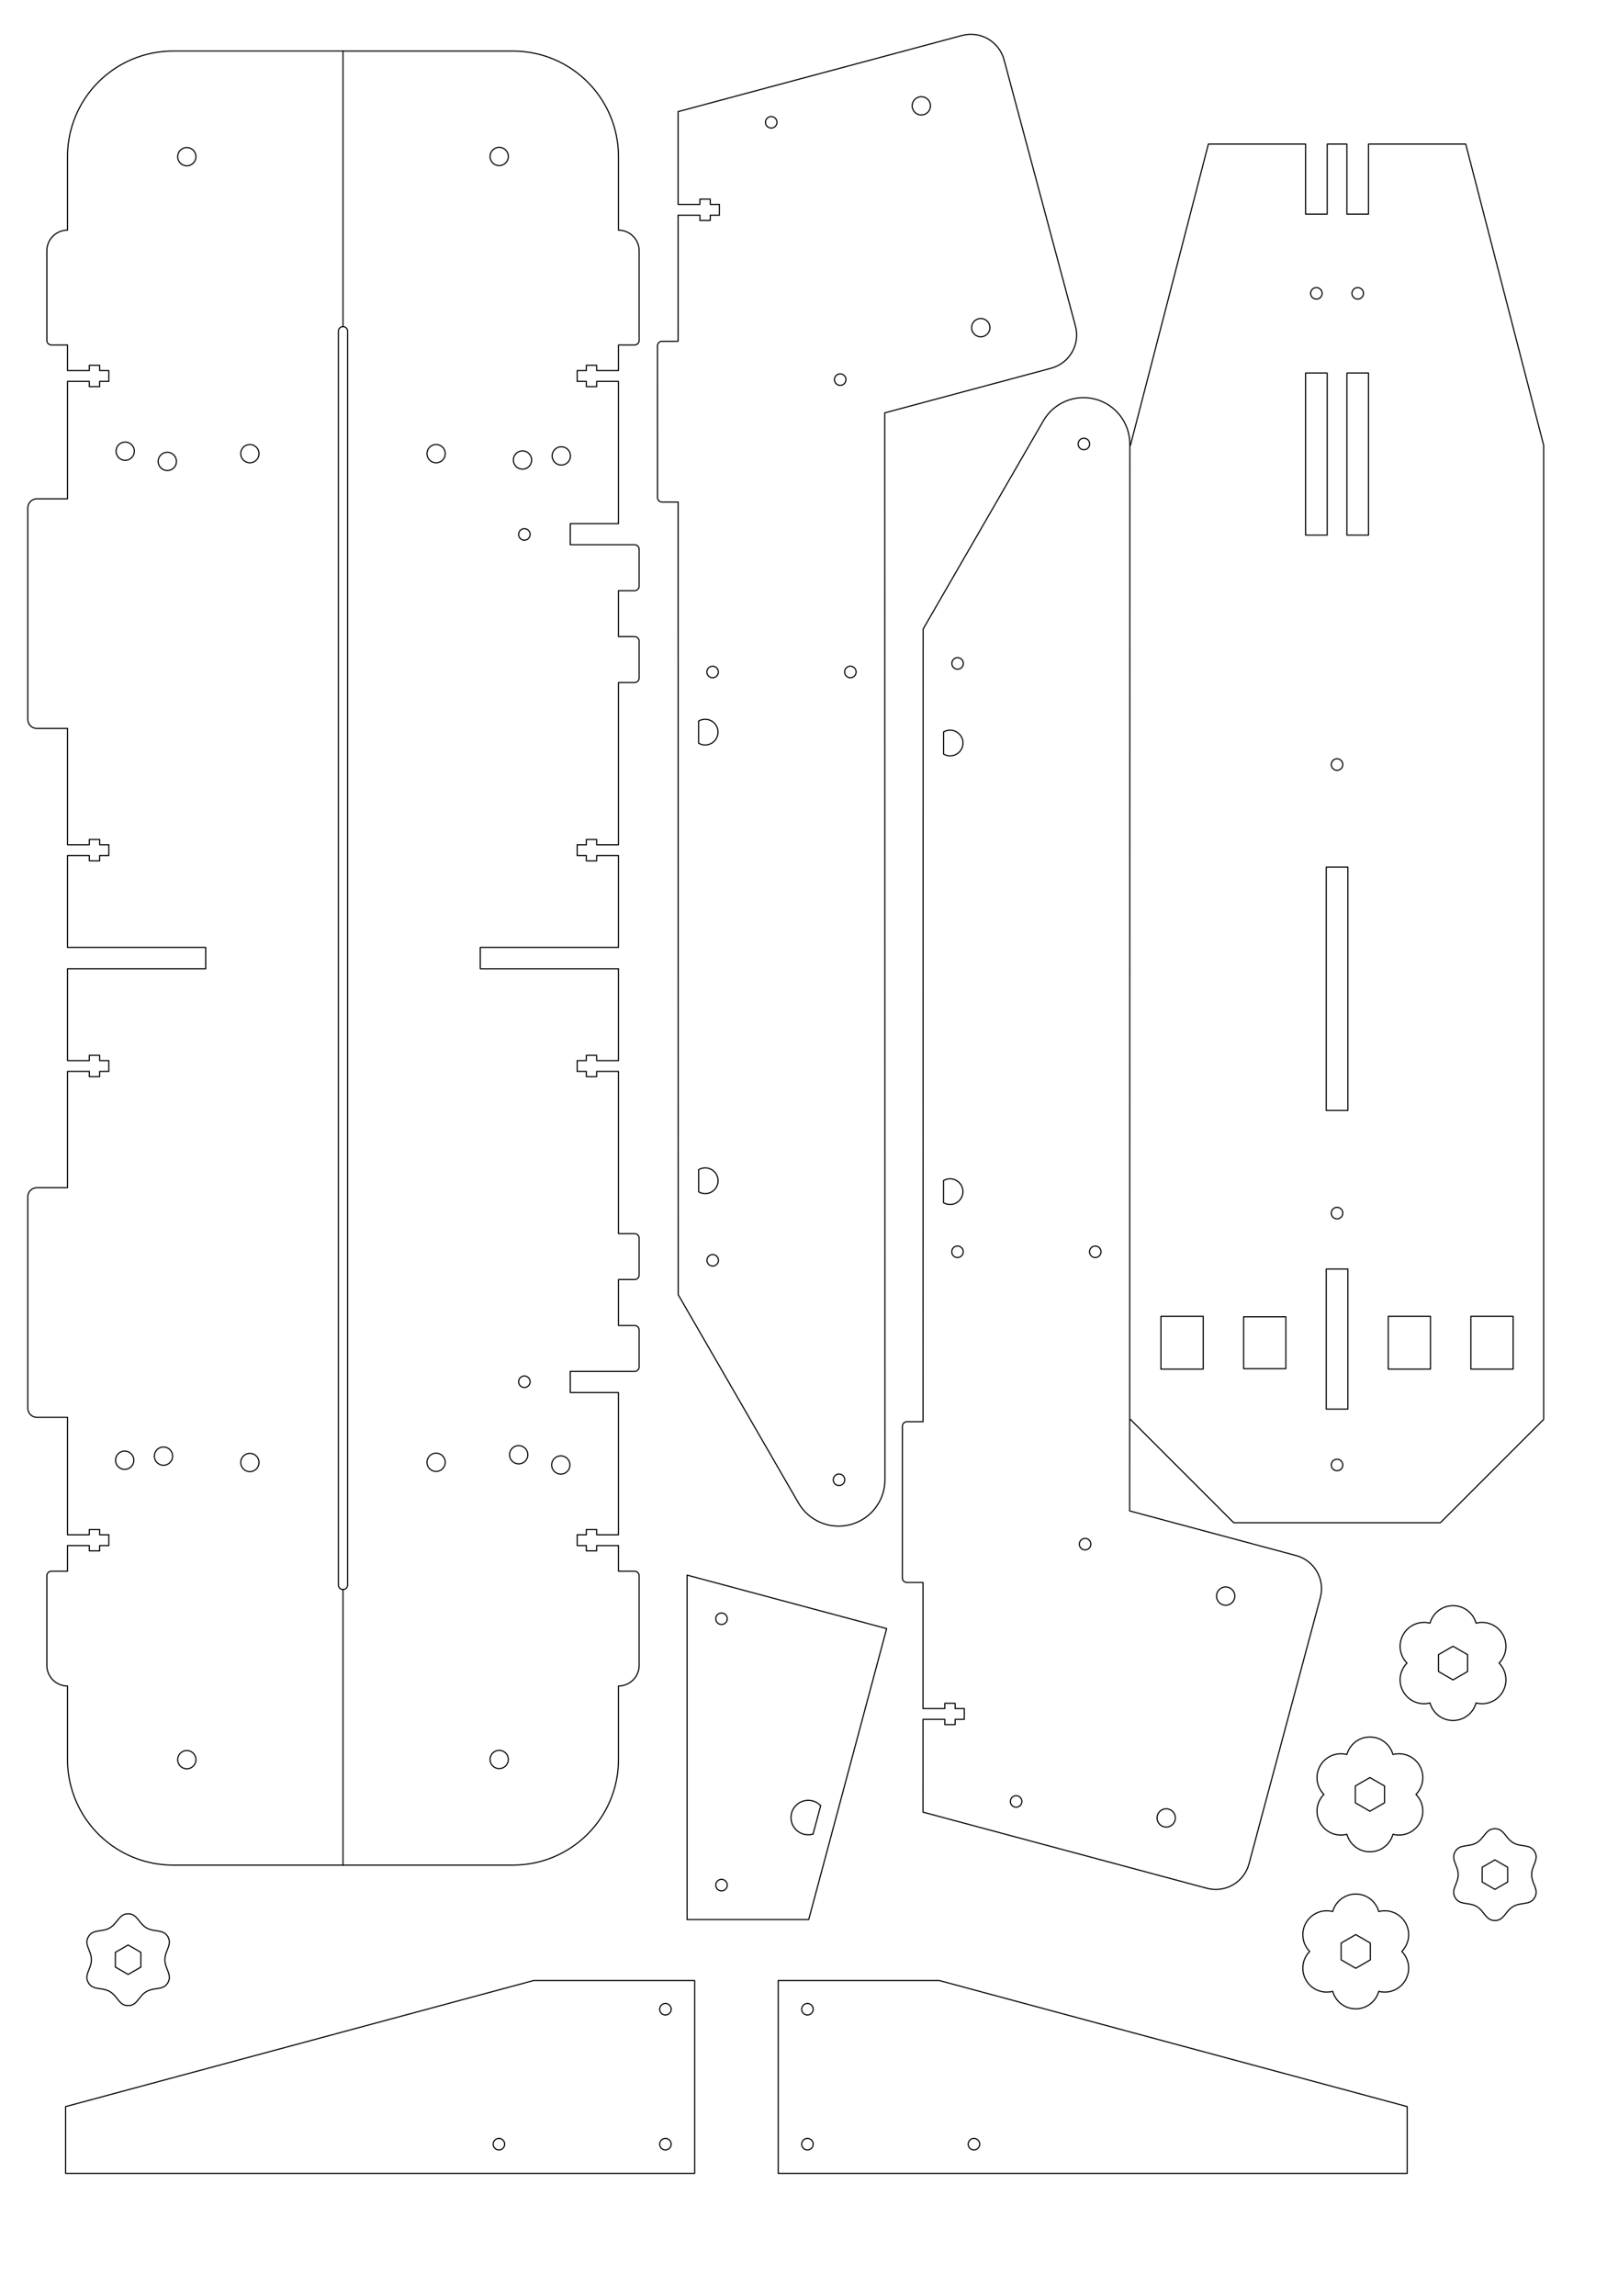 <?xml version="1.0" encoding="UTF-8" standalone="no"?>
<!-- Created with Inkscape (http://www.inkscape.org/) -->

<svg
   xmlns:dc="http://purl.org/dc/elements/1.1/"
   xmlns:cc="http://creativecommons.org/ns#"
   xmlns:rdf="http://www.w3.org/1999/02/22-rdf-syntax-ns#"
   xmlns:svg="http://www.w3.org/2000/svg"
   xmlns="http://www.w3.org/2000/svg"
   xmlns:sodipodi="http://sodipodi.sourceforge.net/DTD/sodipodi-0.dtd"
   xmlns:inkscape="http://www.inkscape.org/namespaces/inkscape"
   width="700mm"
   height="1000mm"
   viewBox="0 0 2480.315 3543.307"
   id="svg10284"
   version="1.1"
   inkscape:version="0.91 r13725"
   sodipodi:docname="A-mdf-9mm-100x70cm.svg">
  <defs
     id="defs10286" />
  <sodipodi:namedview
     id="base"
     pagecolor="#ffffff"
     bordercolor="#666666"
     borderopacity="1.0"
     inkscape:pageopacity="0.0"
     inkscape:pageshadow="2"
     inkscape:zoom="0.19025451"
     inkscape:cx="1253.6813"
     inkscape:cy="1805.3011"
     inkscape:document-units="mm"
     inkscape:current-layer="layer1"
     showgrid="false"
     inkscape:window-width="1280"
     inkscape:window-height="965"
     inkscape:window-x="0"
     inkscape:window-y="0"
     inkscape:window-maximized="1" />
  <g
     inkscape:label="Capa 1"
     inkscape:groupmode="layer"
     id="layer1"
     transform="translate(0,2490.945)">
    <g
       transform="matrix(-1,0,0,-1,2477.788,364.767)"
       style="display:inline;fill:none;stroke:#000000;stroke-width:1.772;stroke-linecap:round;stroke-linejoin:round;stroke-miterlimit:4;stroke-dasharray:none;stroke-opacity:1"
       id="g7455-8-4-5">
      <path
         inkscape:connector-curvature="0"
         id="path6823-2-2-4-8-4-6-3"
         d="m 1229.59,-106.299 187.733,0 0,531.496 -308.031,-82.537 120.298,-448.959"
         style="display:inline;fill:none;fill-rule:evenodd;stroke:#000000;stroke-width:1.772;stroke-linecap:round;stroke-linejoin:round;stroke-miterlimit:4;stroke-dasharray:none;stroke-opacity:1" />
      <path
         id="path5866-3-2-3-2-5"
         d="m 1373.032,-53.149 a 8.858,8.858 0 0 1 -8.858,8.858 8.858,8.858 0 0 1 -8.858,-8.858 8.858,8.858 0 0 1 8.858,-8.858 8.858,8.858 0 0 1 8.858,8.858 z"
         style="color:#000000;clip-rule:nonzero;display:inline;overflow:visible;visibility:visible;opacity:1;isolation:auto;mix-blend-mode:normal;color-interpolation:sRGB;color-interpolation-filters:linearRGB;solid-color:#000000;solid-opacity:1;fill:none;fill-opacity:1;fill-rule:nonzero;stroke:#000000;stroke-width:1.772;stroke-linecap:round;stroke-linejoin:round;stroke-miterlimit:4;stroke-dasharray:none;stroke-dashoffset:0;stroke-opacity:1;color-rendering:auto;image-rendering:auto;shape-rendering:auto;text-rendering:auto;enable-background:accumulate"
         inkscape:connector-curvature="0" />
      <path
         id="circle5868-6-4-1-5-6"
         d="m 1373.032,357.874 a 8.858,8.858 0 0 1 -8.858,8.858 8.858,8.858 0 0 1 -8.858,-8.858 8.858,8.858 0 0 1 8.858,-8.858 8.858,8.858 0 0 1 8.858,8.858 z"
         style="color:#000000;clip-rule:nonzero;display:inline;overflow:visible;visibility:visible;opacity:1;isolation:auto;mix-blend-mode:normal;color-interpolation:sRGB;color-interpolation-filters:linearRGB;solid-color:#000000;solid-opacity:1;fill:none;fill-opacity:1;fill-rule:nonzero;stroke:#000000;stroke-width:1.772;stroke-linecap:round;stroke-linejoin:round;stroke-miterlimit:4;stroke-dasharray:none;stroke-dashoffset:0;stroke-opacity:1;color-rendering:auto;image-rendering:auto;shape-rendering:auto;text-rendering:auto;enable-background:accumulate"
         inkscape:connector-curvature="0" />
      <path
         id="circle3960-6-0-4-8-2"
         d="m 1230.34,24.516 a 26.575,26.575 0 0 0 -7.473,1.088 l -11.744,43.828 a 26.575,26.575 0 0 0 19.217,8.232 26.575,26.575 0 0 0 26.574,-26.574 26.575,26.575 0 0 0 -26.574,-26.574 z"
         style="display:inline;fill:none;fill-opacity:1;fill-rule:evenodd;stroke:#000000;stroke-width:1.772;stroke-linecap:round;stroke-linejoin:round;stroke-miterlimit:4;stroke-dasharray:none;stroke-dashoffset:0;stroke-opacity:1"
         inkscape:connector-curvature="0" />
    </g>
    <g
       transform="matrix(0,-1,1,0,-3616.27,5999.642)"
       style="display:inline;fill:none;stroke:#000000;stroke-width:1.772;stroke-linecap:round;stroke-linejoin:round;stroke-miterlimit:4;stroke-dasharray:none;stroke-opacity:1"
       id="g7644-9-6-9">
      <path
         id="rect10082-2-2-2-1"
         d="m 6317.717,3659.199 c -7.852,0 -14.172,6.322 -14.172,14.174 l 0,47.1 -181.242,0 0,33.66 8.152,0 0,15.945 -8.152,0 0,14.174 -16.65,0 0,-14.174 -8.152,0 0,-15.945 8.152,0 0,-33.66 -39.51,0 0,-24.803 c 0,-3.926 -3.162,-7.088 -7.088,-7.088 l -138.186,0 a 31.89,31.89 0 0 0 -31.892,31.891 l -113.385,0 a 162.992,162.992 0 0 0 -162.992,162.992 l 0,262.205 425.197,0 c 0,-3.926 3.16,-7.088 7.086,-7.088 l 1934.645,0 c 3.926,0 7.088,3.162 7.088,7.088 l 425.197,0 0,-262.205 0,0 a 162.992,162.992 0 0 0 -162.992,-162.992 l -113.385,0 a 31.89,31.89 0 0 0 -31.893,-31.891 l -138.185,0 c -3.926,0 -7.088,3.162 -7.088,7.088 l 0,24.803 -39.508,0 0,33.66 8.15,0 0,15.945 -8.15,0 0,14.174 -16.652,0 0,-14.174 -8.15,0 0,-15.945 8.15,0 0,-33.66 -181.24,0 0,-47.1 c 0,-7.852 -6.322,-14.174 -14.174,-14.174 l -325.984,0 c -7.852,0 -14.174,6.322 -14.174,14.174 l 0,47.1 -179.469,0 0,33.66 8.152,0 0,15.945 -8.152,0 0,14.174 -16.65,0 0,-14.174 -8.152,0 0,-15.945 8.152,0 0,-33.66 -141.734,0 0,213.307 -32.953,0 0,-213.307 -141.732,0 0,33.66 8.15,0 0,15.945 -8.15,0 0,14.174 -16.652,0 0,-14.174 -8.15,0 0,-15.945 8.15,0 0,-33.66 -179.469,0 0,-47.1 c 0,-7.852 -6.322,-14.174 -14.174,-14.174 l -325.984,0 z"
         style="color:#000000;clip-rule:nonzero;display:inline;overflow:visible;visibility:visible;opacity:1;isolation:auto;mix-blend-mode:normal;color-interpolation:sRGB;color-interpolation-filters:linearRGB;solid-color:#000000;solid-opacity:1;fill:none;fill-opacity:1;fill-rule:nonzero;stroke:#000000;stroke-width:1.772;stroke-linecap:round;stroke-linejoin:round;stroke-miterlimit:4;stroke-dasharray:none;stroke-dashoffset:0;stroke-opacity:1;color-rendering:auto;image-rendering:auto;shape-rendering:auto;text-rendering:auto;enable-background:accumulate"
         inkscape:connector-curvature="0" />
      <path
         id="circle10695-5-1-3-0-8-2"
         d="m 5789.352,3904.585 a 14.067,14.067 0 0 1 -14.067,14.067 14.067,14.067 0 0 1 -14.067,-14.067 14.067,14.067 0 0 1 14.067,-14.067 14.067,14.067 0 0 1 14.067,14.067 z"
         style="color:#000000;clip-rule:nonzero;display:inline;overflow:visible;visibility:visible;opacity:1;isolation:auto;mix-blend-mode:normal;color-interpolation:sRGB;color-interpolation-filters:linearRGB;solid-color:#000000;solid-opacity:1;fill:none;fill-opacity:1;fill-rule:nonzero;stroke:#000000;stroke-width:1.772;stroke-linecap:round;stroke-linejoin:round;stroke-miterlimit:4;stroke-dasharray:none;stroke-dashoffset:0;stroke-opacity:1;color-rendering:auto;image-rendering:auto;shape-rendering:auto;text-rendering:auto;enable-background:accumulate"
         inkscape:connector-curvature="0" />
      <path
         id="circle10697-6-5-4-6-4-7"
         d="m 6247.917,4001.93 a 14.067,14.067 0 0 1 -14.067,14.067 14.067,14.067 0 0 1 -14.067,-14.067 14.067,14.067 0 0 1 14.067,-14.067 14.067,14.067 0 0 1 14.067,14.067 z"
         style="color:#000000;clip-rule:nonzero;display:inline;overflow:visible;visibility:visible;opacity:1;isolation:auto;mix-blend-mode:normal;color-interpolation:sRGB;color-interpolation-filters:linearRGB;solid-color:#000000;solid-opacity:1;fill:none;fill-opacity:1;fill-rule:nonzero;stroke:#000000;stroke-width:1.772;stroke-linecap:round;stroke-linejoin:round;stroke-miterlimit:4;stroke-dasharray:none;stroke-dashoffset:0;stroke-opacity:1;color-rendering:auto;image-rendering:auto;shape-rendering:auto;text-rendering:auto;enable-background:accumulate"
         inkscape:connector-curvature="0" />
      <path
         id="circle6869-7-0-8-7-0"
         d="m 8262.885,3904.585 a 14.067,14.067 0 0 1 -14.067,14.067 14.067,14.067 0 0 1 -14.067,-14.067 14.067,14.067 0 0 1 14.067,-14.067 14.067,14.067 0 0 1 14.067,14.067 z"
         style="color:#000000;clip-rule:nonzero;display:inline;overflow:visible;visibility:visible;opacity:1;isolation:auto;mix-blend-mode:normal;color-interpolation:sRGB;color-interpolation-filters:linearRGB;solid-color:#000000;solid-opacity:1;fill:none;fill-opacity:1;fill-rule:nonzero;stroke:#000000;stroke-width:1.772;stroke-linecap:round;stroke-linejoin:round;stroke-miterlimit:4;stroke-dasharray:none;stroke-dashoffset:0;stroke-opacity:1;color-rendering:auto;image-rendering:auto;shape-rendering:auto;text-rendering:auto;enable-background:accumulate"
         inkscape:connector-curvature="0" />
      <path
         id="circle10679-3-3-9-2-9"
         d="m 4948.012,5442.633 a 14.067,14.067 0 0 1 -14.067,14.067 14.067,14.067 0 0 1 -14.067,-14.067 14.067,14.067 0 0 1 14.067,-14.067 14.067,14.067 0 0 1 14.067,14.067 z"
         style="color:#000000;clip-rule:nonzero;display:inline;overflow:visible;visibility:visible;opacity:1;isolation:auto;mix-blend-mode:normal;color-interpolation:sRGB;color-interpolation-filters:linearRGB;solid-color:#000000;solid-opacity:1;fill:none;fill-opacity:1;fill-rule:nonzero;stroke:#000000;stroke-width:1.772;stroke-linecap:round;stroke-linejoin:round;stroke-miterlimit:4;stroke-dasharray:none;stroke-dashoffset:0;stroke-opacity:1;color-rendering:auto;image-rendering:auto;shape-rendering:auto;text-rendering:auto;enable-background:accumulate"
         transform="matrix(0.961,-0.276,0.276,0.961,0,0)"
         inkscape:connector-curvature="0" />
      <path
         id="circle10336-7-9-2-4-3"
         d="m 4160.525,6013.49 a 14.067,14.067 0 0 1 -14.067,14.067 14.067,14.067 0 0 1 -14.067,-14.067 14.067,14.067 0 0 1 14.067,-14.067 14.067,14.067 0 0 1 14.067,14.067 z"
         style="color:#000000;clip-rule:nonzero;display:inline;overflow:visible;visibility:visible;opacity:1;isolation:auto;mix-blend-mode:normal;color-interpolation:sRGB;color-interpolation-filters:linearRGB;solid-color:#000000;solid-opacity:1;fill:none;fill-opacity:1;fill-rule:nonzero;stroke:#000000;stroke-width:1.772;stroke-linecap:round;stroke-linejoin:round;stroke-miterlimit:4;stroke-dasharray:none;stroke-dashoffset:0;stroke-opacity:1;color-rendering:auto;image-rendering:auto;shape-rendering:auto;text-rendering:auto;enable-background:accumulate"
         transform="matrix(0.914,-0.407,0.407,0.914,0,0)"
         inkscape:connector-curvature="0" />
      <path
         id="circle7133-1-6-0-6"
         d="m -7776.494,4001.93 a 14.067,14.067 0 0 1 -14.067,14.067 14.067,14.067 0 0 1 -14.067,-14.067 14.067,14.067 0 0 1 14.067,-14.067 14.067,14.067 0 0 1 14.067,14.067 z"
         style="color:#000000;clip-rule:nonzero;display:inline;overflow:visible;visibility:visible;opacity:1;isolation:auto;mix-blend-mode:normal;color-interpolation:sRGB;color-interpolation-filters:linearRGB;solid-color:#000000;solid-opacity:1;fill:none;fill-opacity:1;fill-rule:nonzero;stroke:#000000;stroke-width:1.772;stroke-linecap:round;stroke-linejoin:round;stroke-miterlimit:4;stroke-dasharray:none;stroke-dashoffset:0;stroke-opacity:1;color-rendering:auto;image-rendering:auto;shape-rendering:auto;text-rendering:auto;enable-background:accumulate"
         transform="scale(-1,1)"
         inkscape:connector-curvature="0" />
      <path
         id="circle7135-9-6-6-0"
         d="m -8533.117,1576.982 a 14.067,14.067 0 0 1 -14.067,14.067 14.067,14.067 0 0 1 -14.067,-14.067 14.067,14.067 0 0 1 14.067,-14.067 14.067,14.067 0 0 1 14.067,14.067 z"
         style="color:#000000;clip-rule:nonzero;display:inline;overflow:visible;visibility:visible;opacity:1;isolation:auto;mix-blend-mode:normal;color-interpolation:sRGB;color-interpolation-filters:linearRGB;solid-color:#000000;solid-opacity:1;fill:none;fill-opacity:1;fill-rule:nonzero;stroke:#000000;stroke-width:1.772;stroke-linecap:round;stroke-linejoin:round;stroke-miterlimit:4;stroke-dasharray:none;stroke-dashoffset:0;stroke-opacity:1;color-rendering:auto;image-rendering:auto;shape-rendering:auto;text-rendering:auto;enable-background:accumulate"
         transform="matrix(-0.961,-0.276,-0.276,0.961,0,0)"
         inkscape:connector-curvature="0" />
      <path
         id="circle7137-6-4-2-6"
         d="m -8651.412,309.249 a 14.067,14.067 0 0 1 -14.067,14.067 14.067,14.067 0 0 1 -14.067,-14.067 14.067,14.067 0 0 1 14.067,-14.067 14.067,14.067 0 0 1 14.067,14.067 z"
         style="color:#000000;clip-rule:nonzero;display:inline;overflow:visible;visibility:visible;opacity:1;isolation:auto;mix-blend-mode:normal;color-interpolation:sRGB;color-interpolation-filters:linearRGB;solid-color:#000000;solid-opacity:1;fill:none;fill-opacity:1;fill-rule:nonzero;stroke:#000000;stroke-width:1.772;stroke-linecap:round;stroke-linejoin:round;stroke-miterlimit:4;stroke-dasharray:none;stroke-dashoffset:0;stroke-opacity:1;color-rendering:auto;image-rendering:auto;shape-rendering:auto;text-rendering:auto;enable-background:accumulate"
         transform="matrix(-0.914,-0.407,-0.407,0.914,0,0)"
         inkscape:connector-curvature="0" />
    </g>
    <g
       transform="matrix(0,1,-1,0,4675.069,-8024.77)"
       style="display:inline;fill:none;stroke:#000000;stroke-width:1.772;stroke-linecap:round;stroke-linejoin:round;stroke-miterlimit:4;stroke-dasharray:none;stroke-opacity:1"
       id="g7845-9-9-2">
      <path
         sodipodi:nodetypes="cssccssccsscccccccccccccccccsssccssssccccccccccccccccccccccccccccccssssccssssccccccccccccccccssscssc"
         inkscape:connector-curvature="0"
         id="rect10082-1-6-5-9-6"
         d="m 6037.797,4145.67 c 0,-3.926 3.16,-7.088 7.086,-7.088 l 1934.645,0 c 3.926,0 7.088,3.162 7.088,7.088 m 425.197,0 0,-262.205 c 0,-90.018 -72.974,-162.992 -162.992,-162.992 l -113.385,0 c 1e-4,-17.613 -14.279,-31.892 -31.892,-31.891 l -138.186,0 c -3.926,0 -7.088,3.162 -7.088,7.088 l 0,24.803 -39.512,0 0,33.66 8.152,0 0,15.945 -8.152,0 0,14.174 -16.65,0 0,-14.174 -8.152,0 0,-15.945 8.152,0 0,-33.66 -219.508,0 0,74.41 -32.598,0 0,-99.213 c 0,-3.926 -3.16,-7.088 -7.086,-7.088 l -56.693,0 c -3.926,0 -7.086,3.162 -7.086,7.088 l 0,24.803 -70.863,0 0,-24.803 c 0,-3.926 -3.162,-7.088 -7.088,-7.088 l -56.693,0 c -3.926,0 -7.086,3.162 -7.086,7.088 l 0,24.803 -250.338,0 0,33.66 8.152,0 0,15.945 -8.152,0 0,14.174 -16.65,0 0,-14.174 -8.152,0 0,-15.945 8.152,0 0,-33.66 -141.732,0 0,213.307 -32.953,0 0,-213.307 -141.734,0 0,33.66 8.15,0 0,15.945 -8.15,0 0,14.174 -16.652,0 0,-14.174 -8.15,0 0,-15.945 8.15,0 0,-33.66 -250.332,0 0,-24.803 c 0,-3.926 -3.162,-7.088 -7.088,-7.088 l -56.691,0 c -3.926,0 -7.088,3.162 -7.088,7.088 l 0,24.803 -70.867,0 0,-24.803 c 0,-3.926 -3.162,-7.088 -7.088,-7.088 l -56.691,0 c -3.926,0 -7.088,3.162 -7.088,7.088 l 0,99.213 -32.598,0 0,-74.41 -219.512,0 0,33.66 8.152,0 0,15.945 -8.152,0 0,14.174 -16.65,0 0,-14.174 -8.152,0 0,-15.945 8.152,0 0,-33.66 -39.508,0 0,-24.803 c 0,-3.926 -3.162,-7.088 -7.088,-7.088 l -138.188,0 c -17.613,0 -31.893,14.277 -31.892,31.891 l -113.385,0 c -90.018,0 -162.992,72.974 -162.992,162.992 l 0,262.205"
         style="color:#000000;clip-rule:nonzero;display:inline;overflow:visible;visibility:visible;opacity:1;isolation:auto;mix-blend-mode:normal;color-interpolation:sRGB;color-interpolation-filters:linearRGB;solid-color:#000000;solid-opacity:1;fill:none;fill-opacity:1;fill-rule:nonzero;stroke:#000000;stroke-width:1.772;stroke-linecap:round;stroke-linejoin:round;stroke-miterlimit:4;stroke-dasharray:none;stroke-dashoffset:0;stroke-opacity:1;color-rendering:auto;image-rendering:auto;shape-rendering:auto;text-rendering:auto;enable-background:accumulate" />
      <path
         id="circle10695-5-1-6-6-0-0-1"
         d="m 5789.352,3904.585 a 14.067,14.067 0 0 1 -14.067,14.067 14.067,14.067 0 0 1 -14.067,-14.067 14.067,14.067 0 0 1 14.067,-14.067 14.067,14.067 0 0 1 14.067,14.067 z"
         style="color:#000000;clip-rule:nonzero;display:inline;overflow:visible;visibility:visible;opacity:1;isolation:auto;mix-blend-mode:normal;color-interpolation:sRGB;color-interpolation-filters:linearRGB;solid-color:#000000;solid-opacity:1;fill:none;fill-opacity:1;fill-rule:nonzero;stroke:#000000;stroke-width:1.772;stroke-linecap:round;stroke-linejoin:round;stroke-miterlimit:4;stroke-dasharray:none;stroke-dashoffset:0;stroke-opacity:1;color-rendering:auto;image-rendering:auto;shape-rendering:auto;text-rendering:auto;enable-background:accumulate"
         inkscape:connector-curvature="0" />
      <path
         id="circle10697-6-5-5-7-4-8-8"
         d="m 6247.917,4001.93 a 14.067,14.067 0 0 1 -14.067,14.067 14.067,14.067 0 0 1 -14.067,-14.067 14.067,14.067 0 0 1 14.067,-14.067 14.067,14.067 0 0 1 14.067,14.067 z"
         style="color:#000000;clip-rule:nonzero;display:inline;overflow:visible;visibility:visible;opacity:1;isolation:auto;mix-blend-mode:normal;color-interpolation:sRGB;color-interpolation-filters:linearRGB;solid-color:#000000;solid-opacity:1;fill:none;fill-opacity:1;fill-rule:nonzero;stroke:#000000;stroke-width:1.772;stroke-linecap:round;stroke-linejoin:round;stroke-miterlimit:4;stroke-dasharray:none;stroke-dashoffset:0;stroke-opacity:1;color-rendering:auto;image-rendering:auto;shape-rendering:auto;text-rendering:auto;enable-background:accumulate"
         inkscape:connector-curvature="0" />
      <path
         id="circle6867-6-5-8-1-7"
         d="m -7776.186,4001.956 a 14.067,14.067 0 0 1 -14.067,14.067 14.067,14.067 0 0 1 -14.067,-14.067 14.067,14.067 0 0 1 14.067,-14.067 14.067,14.067 0 0 1 14.067,14.067 z"
         style="color:#000000;clip-rule:nonzero;display:inline;overflow:visible;visibility:visible;opacity:1;isolation:auto;mix-blend-mode:normal;color-interpolation:sRGB;color-interpolation-filters:linearRGB;solid-color:#000000;solid-opacity:1;fill:none;fill-opacity:1;fill-rule:nonzero;stroke:#000000;stroke-width:1.772;stroke-linecap:round;stroke-linejoin:round;stroke-miterlimit:4;stroke-dasharray:none;stroke-dashoffset:0;stroke-opacity:1;color-rendering:auto;image-rendering:auto;shape-rendering:auto;text-rendering:auto;enable-background:accumulate"
         transform="scale(-1,1)"
         inkscape:connector-curvature="0" />
      <path
         id="circle6869-7-9-6-7-3-9"
         d="m 8262.885,3904.585 a 14.067,14.067 0 0 1 -14.067,14.067 14.067,14.067 0 0 1 -14.067,-14.067 14.067,14.067 0 0 1 14.067,-14.067 14.067,14.067 0 0 1 14.067,14.067 z"
         style="color:#000000;clip-rule:nonzero;display:inline;overflow:visible;visibility:visible;opacity:1;isolation:auto;mix-blend-mode:normal;color-interpolation:sRGB;color-interpolation-filters:linearRGB;solid-color:#000000;solid-opacity:1;fill:none;fill-opacity:1;fill-rule:nonzero;stroke:#000000;stroke-width:1.772;stroke-linecap:round;stroke-linejoin:round;stroke-miterlimit:4;stroke-dasharray:none;stroke-dashoffset:0;stroke-opacity:1;color-rendering:auto;image-rendering:auto;shape-rendering:auto;text-rendering:auto;enable-background:accumulate"
         inkscape:connector-curvature="0" />
      <path
         id="circle10679-3-5-9-1-1-2"
         d="m 4948.012,5442.633 a 14.067,14.067 0 0 1 -14.067,14.067 14.067,14.067 0 0 1 -14.067,-14.067 14.067,14.067 0 0 1 14.067,-14.067 14.067,14.067 0 0 1 14.067,14.067 z"
         style="color:#000000;clip-rule:nonzero;display:inline;overflow:visible;visibility:visible;opacity:1;isolation:auto;mix-blend-mode:normal;color-interpolation:sRGB;color-interpolation-filters:linearRGB;solid-color:#000000;solid-opacity:1;fill:none;fill-opacity:1;fill-rule:nonzero;stroke:#000000;stroke-width:1.772;stroke-linecap:round;stroke-linejoin:round;stroke-miterlimit:4;stroke-dasharray:none;stroke-dashoffset:0;stroke-opacity:1;color-rendering:auto;image-rendering:auto;shape-rendering:auto;text-rendering:auto;enable-background:accumulate"
         transform="matrix(0.961,-0.276,0.276,0.961,0,0)"
         inkscape:connector-curvature="0" />
      <path
         id="circle10336-7-4-8-7-1-0"
         d="m 4160.525,6013.49 a 14.067,14.067 0 0 1 -14.067,14.067 14.067,14.067 0 0 1 -14.067,-14.067 14.067,14.067 0 0 1 14.067,-14.067 14.067,14.067 0 0 1 14.067,14.067 z"
         style="color:#000000;clip-rule:nonzero;display:inline;overflow:visible;visibility:visible;opacity:1;isolation:auto;mix-blend-mode:normal;color-interpolation:sRGB;color-interpolation-filters:linearRGB;solid-color:#000000;solid-opacity:1;fill:none;fill-opacity:1;fill-rule:nonzero;stroke:#000000;stroke-width:1.772;stroke-linecap:round;stroke-linejoin:round;stroke-miterlimit:4;stroke-dasharray:none;stroke-dashoffset:0;stroke-opacity:1;color-rendering:auto;image-rendering:auto;shape-rendering:auto;text-rendering:auto;enable-background:accumulate"
         transform="matrix(0.914,-0.407,0.407,0.914,0,0)"
         inkscape:connector-curvature="0" />
      <path
         id="circle7135-4-7-2-0-2"
         d="m -8533.117,1576.982 a 14.067,14.067 0 0 1 -14.067,14.067 14.067,14.067 0 0 1 -14.067,-14.067 14.067,14.067 0 0 1 14.067,-14.067 14.067,14.067 0 0 1 14.067,14.067 z"
         style="color:#000000;clip-rule:nonzero;display:inline;overflow:visible;visibility:visible;opacity:1;isolation:auto;mix-blend-mode:normal;color-interpolation:sRGB;color-interpolation-filters:linearRGB;solid-color:#000000;solid-opacity:1;fill:none;fill-opacity:1;fill-rule:nonzero;stroke:#000000;stroke-width:1.772;stroke-linecap:round;stroke-linejoin:round;stroke-miterlimit:4;stroke-dasharray:none;stroke-dashoffset:0;stroke-opacity:1;color-rendering:auto;image-rendering:auto;shape-rendering:auto;text-rendering:auto;enable-background:accumulate"
         transform="matrix(-0.961,-0.276,-0.276,0.961,0,0)"
         inkscape:connector-curvature="0" />
      <path
         id="circle7137-4-2-7-3-3"
         d="m -8651.412,309.248 a 14.067,14.067 0 0 1 -14.067,14.067 14.067,14.067 0 0 1 -14.067,-14.067 14.067,14.067 0 0 1 14.067,-14.067 14.067,14.067 0 0 1 14.067,14.067 z"
         style="color:#000000;clip-rule:nonzero;display:inline;overflow:visible;visibility:visible;opacity:1;isolation:auto;mix-blend-mode:normal;color-interpolation:sRGB;color-interpolation-filters:linearRGB;solid-color:#000000;solid-opacity:1;fill:none;fill-opacity:1;fill-rule:nonzero;stroke:#000000;stroke-width:1.772;stroke-linecap:round;stroke-linejoin:round;stroke-miterlimit:4;stroke-dasharray:none;stroke-dashoffset:0;stroke-opacity:1;color-rendering:auto;image-rendering:auto;shape-rendering:auto;text-rendering:auto;enable-background:accumulate"
         transform="matrix(-0.914,-0.407,-0.407,0.914,0,0)"
         inkscape:connector-curvature="0" />
      <path
         id="path14592-8-2-4-7"
         d="m 6367.324,3865.748 a 8.858,8.858 0 0 1 -8.858,8.858 8.858,8.858 0 0 1 -8.858,-8.858 8.858,8.858 0 0 1 8.858,-8.858 8.858,8.858 0 0 1 8.858,8.858 z"
         style="display:inline;opacity:1;fill:none;fill-opacity:1;stroke:#000000;stroke-width:1.772;stroke-linecap:round;stroke-linejoin:round;stroke-miterlimit:4;stroke-dasharray:none;stroke-opacity:1"
         inkscape:connector-curvature="0" />
      <path
         id="circle14653-9-2-0-5"
         d="m 7674.803,3865.748 a 8.858,8.858 0 0 1 -8.858,8.858 8.858,8.858 0 0 1 -8.858,-8.858 8.858,8.858 0 0 1 8.858,-8.858 8.858,8.858 0 0 1 8.858,8.858 z"
         style="display:inline;opacity:1;fill:none;fill-opacity:1;stroke:#000000;stroke-width:1.772;stroke-linecap:round;stroke-linejoin:round;stroke-miterlimit:4;stroke-dasharray:none;stroke-opacity:1"
         inkscape:connector-curvature="0" />
    </g>
    <g
       id="g57975-8"
       style="display:inline;fill:none;stroke:#000000;stroke-width:0.5;stroke-linecap:round;stroke-linejoin:round;stroke-miterlimit:4;stroke-dasharray:none;stroke-opacity:1"
       transform="matrix(3.543,0,0,3.543,-7957.619,-16792.288)">
      <path
         style="color:#000000;clip-rule:nonzero;display:inline;overflow:visible;visibility:visible;opacity:1;isolation:auto;mix-blend-mode:normal;color-interpolation:sRGB;color-interpolation-filters:linearRGB;solid-color:#000000;solid-opacity:1;fill:none;fill-opacity:1;fill-rule:nonzero;stroke:#000000;stroke-width:0.5;stroke-linecap:round;stroke-linejoin:round;stroke-miterlimit:4;stroke-dasharray:none;stroke-dashoffset:0;stroke-opacity:1;color-rendering:auto;image-rendering:auto;shape-rendering:auto;text-rendering:auto;enable-background:accumulate"
         d="m 2902.801,4856.164 -5.556,3.208 -5.556,-3.208 0,-6.416 5.556,-3.208 5.556,3.208 z"
         id="path57977-9"
         inkscape:connector-curvature="0" />
      <path
         style="color:#000000;clip-rule:nonzero;display:inline;overflow:visible;visibility:visible;opacity:1;isolation:auto;mix-blend-mode:normal;color-interpolation:sRGB;color-interpolation-filters:linearRGB;solid-color:#000000;solid-opacity:1;fill:none;fill-opacity:1;fill-rule:nonzero;stroke:#000000;stroke-width:0.5;stroke-linecap:round;stroke-linejoin:round;stroke-miterlimit:4;stroke-dasharray:none;stroke-dashoffset:0;stroke-opacity:1;color-rendering:auto;image-rendering:auto;shape-rendering:auto;text-rendering:auto;enable-background:accumulate"
         d="m 2914.565,4862.956 c -2.017,3.494 -5.826,1.839 -9.32,3.856 -3.494,2.017 -3.965,6.144 -8,6.144 -4.035,0 -4.506,-4.126 -8,-6.144 -3.494,-2.017 -7.303,-0.362 -9.32,-3.856 -2.017,-3.494 1.321,-5.965 1.321,-10 0,-4.035 -3.338,-6.506 -1.321,-10 2.017,-3.494 5.826,-1.839 9.32,-3.857 3.494,-2.017 3.965,-6.144 8,-6.144 4.035,0 4.506,4.126 8,6.144 3.494,2.017 7.303,0.362 9.32,3.857 2.017,3.494 -1.321,5.965 -1.321,10 0,4.035 3.338,6.506 1.321,10 z"
         id="path57979-7"
         inkscape:connector-curvature="0" />
    </g>
    <g
       transform="matrix(3.543,0,0,3.543,-10067.166,-16660.99)"
       style="display:inline;fill:none;stroke:#000000;stroke-width:0.5;stroke-linecap:round;stroke-linejoin:round;stroke-miterlimit:4;stroke-dasharray:none;stroke-opacity:1"
       id="g56042-2">
      <path
         inkscape:connector-curvature="0"
         id="path56044-9"
         d="m 2902.801,4856.164 -5.556,3.208 -5.556,-3.208 0,-6.416 5.556,-3.208 5.556,3.208 z"
         style="color:#000000;clip-rule:nonzero;display:inline;overflow:visible;visibility:visible;opacity:1;isolation:auto;mix-blend-mode:normal;color-interpolation:sRGB;color-interpolation-filters:linearRGB;solid-color:#000000;solid-opacity:1;fill:none;fill-opacity:1;fill-rule:nonzero;stroke:#000000;stroke-width:0.5;stroke-linecap:round;stroke-linejoin:round;stroke-miterlimit:4;stroke-dasharray:none;stroke-dashoffset:0;stroke-opacity:1;color-rendering:auto;image-rendering:auto;shape-rendering:auto;text-rendering:auto;enable-background:accumulate" />
      <path
         inkscape:connector-curvature="0"
         id="path56046-3"
         d="m 2914.565,4862.956 c -2.017,3.494 -5.826,1.839 -9.32,3.856 -3.494,2.017 -3.965,6.144 -8,6.144 -4.035,0 -4.506,-4.126 -8,-6.144 -3.494,-2.017 -7.303,-0.362 -9.32,-3.856 -2.017,-3.494 1.321,-5.965 1.321,-10 0,-4.035 -3.338,-6.506 -1.321,-10 2.017,-3.494 5.826,-1.839 9.32,-3.857 3.494,-2.017 3.965,-6.144 8,-6.144 4.035,0 4.506,4.126 8,6.144 3.494,2.017 7.303,0.362 9.32,3.857 2.017,3.494 -1.321,5.965 -1.321,10 0,4.035 3.338,6.506 1.321,10 z"
         style="color:#000000;clip-rule:nonzero;display:inline;overflow:visible;visibility:visible;opacity:1;isolation:auto;mix-blend-mode:normal;color-interpolation:sRGB;color-interpolation-filters:linearRGB;solid-color:#000000;solid-opacity:1;fill:none;fill-opacity:1;fill-rule:nonzero;stroke:#000000;stroke-width:0.5;stroke-linecap:round;stroke-linejoin:round;stroke-miterlimit:4;stroke-dasharray:none;stroke-dashoffset:0;stroke-opacity:1;color-rendering:auto;image-rendering:auto;shape-rendering:auto;text-rendering:auto;enable-background:accumulate" />
    </g>
    <g
       transform="matrix(-3.543,0,0,-3.543,16595.522,17179.596)"
       id="g17641-5"
       style="display:inline;fill:none;stroke:#000000;stroke-width:0.5;stroke-linecap:round;stroke-linejoin:round;stroke-miterlimit:4;stroke-dasharray:none;stroke-opacity:1">
      <path
         id="path17643-0"
         d="m 4093.599,4774.102 -6.35,3.666 -6.35,-3.666 0,-7.332 6.35,-3.666 6.35,3.666 z"
         style="color:#000000;clip-rule:nonzero;display:inline;overflow:visible;visibility:visible;opacity:1;isolation:auto;mix-blend-mode:normal;color-interpolation:sRGB;color-interpolation-filters:linearRGB;solid-color:#000000;solid-opacity:1;fill:none;fill-opacity:1;fill-rule:nonzero;stroke:#000000;stroke-width:0.5;stroke-linecap:round;stroke-linejoin:round;stroke-miterlimit:4;stroke-dasharray:none;stroke-dashoffset:0;stroke-opacity:1;color-rendering:auto;image-rendering:auto;shape-rendering:auto;text-rendering:auto;enable-background:accumulate"
         inkscape:connector-curvature="0" />
      <path
         style="color:#000000;clip-rule:nonzero;display:inline;overflow:visible;visibility:visible;opacity:1;isolation:auto;mix-blend-mode:normal;color-interpolation:sRGB;color-interpolation-filters:linearRGB;solid-color:#000000;solid-opacity:1;fill:none;fill-opacity:1;fill-rule:nonzero;stroke:#000000;stroke-width:0.5;stroke-linecap:round;stroke-linejoin:round;stroke-miterlimit:4;stroke-dasharray:none;stroke-dashoffset:0;stroke-opacity:1;color-rendering:auto;image-rendering:auto;shape-rendering:auto;text-rendering:auto;enable-background:accumulate"
         d="m 4069.171,4754.258 c -1.431,0.878 -2.671,2.117 -3.572,3.679 -2.401,4.159 -1.617,9.245 1.59,12.501 -3.207,3.255 -3.991,8.34 -1.591,12.499 2.401,4.159 7.198,6.024 11.621,4.873 1.215,4.406 5.228,7.628 10.031,7.628 4.802,1e-4 8.815,-3.222 10.03,-7.627 4.423,1.15 9.219,-0.714 11.62,-4.873 2.401,-4.159 1.617,-9.246 -1.59,-12.501 3.207,-3.255 3.991,-8.342 1.59,-12.501 -2.401,-4.159 -7.197,-6.022 -11.62,-4.872 -1.215,-4.405 -5.228,-7.628 -10.031,-7.628 -4.802,-1e-4 -8.815,3.222 -10.03,7.627 -2.762,-0.719 -5.668,-0.267 -8.048,1.194 z"
         id="path17645-3"
         inkscape:connector-curvature="0" />
    </g>
    <g
       transform="translate(-203.424,-3282.875)"
       style="display:inline;fill:none;stroke:#000000;stroke-width:1.772;stroke-linecap:round;stroke-linejoin:round;stroke-miterlimit:4;stroke-dasharray:none;stroke-opacity:1"
       id="g7102-4-2-1">
      <path
         inkscape:connector-curvature="0"
         style="color:#000000;clip-rule:nonzero;display:inline;overflow:visible;visibility:visible;opacity:1;isolation:auto;mix-blend-mode:normal;color-interpolation:sRGB;color-interpolation-filters:linearRGB;solid-color:#000000;solid-opacity:1;fill:none;fill-opacity:1;fill-rule:nonzero;stroke:#000000;stroke-width:1.772;stroke-linecap:round;stroke-linejoin:round;stroke-miterlimit:4;stroke-dasharray:none;stroke-dashoffset:0;stroke-opacity:1;color-rendering:auto;image-rendering:auto;shape-rendering:auto;text-rendering:auto;enable-background:accumulate"
         d="m 1275.591,3848.032 -248.631,0 -722.235,194.528 0,103.109 970.866,0 0,-297.638 z"
         id="path10272-6-76-5-6-7"
         sodipodi:nodetypes="ccccccc" />
      <path
         id="circle10910-3-0-4-2"
         d="m 982.327,4100.548 a 8.858,8.858 0 0 1 -8.858,8.858 8.858,8.858 0 0 1 -8.858,-8.858 8.858,8.858 0 0 1 8.858,-8.858 8.858,8.858 0 0 1 8.858,8.858 z"
         style="color:#000000;clip-rule:nonzero;display:inline;overflow:visible;visibility:visible;opacity:1;isolation:auto;mix-blend-mode:normal;color-interpolation:sRGB;color-interpolation-filters:linearRGB;solid-color:#000000;solid-opacity:1;fill:none;fill-opacity:1;fill-rule:nonzero;stroke:#000000;stroke-width:1.772;stroke-linecap:round;stroke-linejoin:round;stroke-miterlimit:4;stroke-dasharray:none;stroke-dashoffset:0;stroke-opacity:1;color-rendering:auto;image-rendering:auto;shape-rendering:auto;text-rendering:auto;enable-background:accumulate"
         inkscape:connector-curvature="0" />
      <path
         id="circle10912-0-3-1-7"
         d="m 1239.328,4100.548 a 8.858,8.858 0 0 1 -8.858,8.858 8.858,8.858 0 0 1 -8.858,-8.858 8.858,8.858 0 0 1 8.858,-8.858 8.858,8.858 0 0 1 8.858,8.858 z"
         style="color:#000000;clip-rule:nonzero;display:inline;overflow:visible;visibility:visible;opacity:1;isolation:auto;mix-blend-mode:normal;color-interpolation:sRGB;color-interpolation-filters:linearRGB;solid-color:#000000;solid-opacity:1;fill:none;fill-opacity:1;fill-rule:nonzero;stroke:#000000;stroke-width:1.772;stroke-linecap:round;stroke-linejoin:round;stroke-miterlimit:4;stroke-dasharray:none;stroke-dashoffset:0;stroke-opacity:1;color-rendering:auto;image-rendering:auto;shape-rendering:auto;text-rendering:auto;enable-background:accumulate"
         inkscape:connector-curvature="0" />
      <path
         id="circle4011-3-6-2-2"
         d="m 1239.328,3892.323 a 8.858,8.858 0 0 1 -8.858,8.858 8.858,8.858 0 0 1 -8.858,-8.858 8.858,8.858 0 0 1 8.858,-8.858 8.858,8.858 0 0 1 8.858,8.858 z"
         style="color:#000000;clip-rule:nonzero;display:inline;overflow:visible;visibility:visible;opacity:1;isolation:auto;mix-blend-mode:normal;color-interpolation:sRGB;color-interpolation-filters:linearRGB;solid-color:#000000;solid-opacity:1;fill:none;fill-opacity:1;fill-rule:nonzero;stroke:#000000;stroke-width:1.772;stroke-linecap:round;stroke-linejoin:round;stroke-miterlimit:4;stroke-dasharray:none;stroke-dashoffset:0;stroke-opacity:1;color-rendering:auto;image-rendering:auto;shape-rendering:auto;text-rendering:auto;enable-background:accumulate"
         inkscape:connector-curvature="0" />
    </g>
    <g
       transform="matrix(-1,0,0,1,2476.702,-3282.875)"
       style="display:inline;fill:none;stroke:#000000;stroke-width:1.772;stroke-linecap:round;stroke-linejoin:round;stroke-miterlimit:4;stroke-dasharray:none;stroke-opacity:1"
       id="g7102-1-8-2">
      <path
         inkscape:connector-curvature="0"
         style="color:#000000;clip-rule:nonzero;display:inline;overflow:visible;visibility:visible;opacity:1;isolation:auto;mix-blend-mode:normal;color-interpolation:sRGB;color-interpolation-filters:linearRGB;solid-color:#000000;solid-opacity:1;fill:none;fill-opacity:1;fill-rule:nonzero;stroke:#000000;stroke-width:1.772;stroke-linecap:round;stroke-linejoin:round;stroke-miterlimit:4;stroke-dasharray:none;stroke-dashoffset:0;stroke-opacity:1;color-rendering:auto;image-rendering:auto;shape-rendering:auto;text-rendering:auto;enable-background:accumulate"
         d="m 1275.591,3848.032 -248.631,0 -722.235,194.528 0,103.109 970.866,0 0,-297.638 z"
         id="path10272-6-76-0-8-6"
         sodipodi:nodetypes="ccccccc" />
      <path
         id="circle10910-3-6-9-1"
         d="m 982.327,4100.548 a 8.858,8.858 0 0 1 -8.858,8.858 8.858,8.858 0 0 1 -8.858,-8.858 8.858,8.858 0 0 1 8.858,-8.858 8.858,8.858 0 0 1 8.858,8.858 z"
         style="color:#000000;clip-rule:nonzero;display:inline;overflow:visible;visibility:visible;opacity:1;isolation:auto;mix-blend-mode:normal;color-interpolation:sRGB;color-interpolation-filters:linearRGB;solid-color:#000000;solid-opacity:1;fill:none;fill-opacity:1;fill-rule:nonzero;stroke:#000000;stroke-width:1.772;stroke-linecap:round;stroke-linejoin:round;stroke-miterlimit:4;stroke-dasharray:none;stroke-dashoffset:0;stroke-opacity:1;color-rendering:auto;image-rendering:auto;shape-rendering:auto;text-rendering:auto;enable-background:accumulate"
         inkscape:connector-curvature="0" />
      <path
         id="circle10912-0-32-2-0"
         d="m 1239.328,4100.548 a 8.858,8.858 0 0 1 -8.858,8.858 8.858,8.858 0 0 1 -8.858,-8.858 8.858,8.858 0 0 1 8.858,-8.858 8.858,8.858 0 0 1 8.858,8.858 z"
         style="color:#000000;clip-rule:nonzero;display:inline;overflow:visible;visibility:visible;opacity:1;isolation:auto;mix-blend-mode:normal;color-interpolation:sRGB;color-interpolation-filters:linearRGB;solid-color:#000000;solid-opacity:1;fill:none;fill-opacity:1;fill-rule:nonzero;stroke:#000000;stroke-width:1.772;stroke-linecap:round;stroke-linejoin:round;stroke-miterlimit:4;stroke-dasharray:none;stroke-dashoffset:0;stroke-opacity:1;color-rendering:auto;image-rendering:auto;shape-rendering:auto;text-rendering:auto;enable-background:accumulate"
         inkscape:connector-curvature="0" />
      <path
         id="circle4011-3-0-8-6"
         d="m 1239.328,3892.323 a 8.858,8.858 0 0 1 -8.858,8.858 8.858,8.858 0 0 1 -8.858,-8.858 8.858,8.858 0 0 1 8.858,-8.858 8.858,8.858 0 0 1 8.858,8.858 z"
         style="color:#000000;clip-rule:nonzero;display:inline;overflow:visible;visibility:visible;opacity:1;isolation:auto;mix-blend-mode:normal;color-interpolation:sRGB;color-interpolation-filters:linearRGB;solid-color:#000000;solid-opacity:1;fill:none;fill-opacity:1;fill-rule:nonzero;stroke:#000000;stroke-width:1.772;stroke-linecap:round;stroke-linejoin:round;stroke-miterlimit:4;stroke-dasharray:none;stroke-dashoffset:0;stroke-opacity:1;color-rendering:auto;image-rendering:auto;shape-rendering:auto;text-rendering:auto;enable-background:accumulate"
         inkscape:connector-curvature="0" />
    </g>
    <g
       transform="translate(3054.401,-1891.536)"
       style="display:inline;fill:none;stroke:#000000;stroke-width:1.772;stroke-linecap:round;stroke-linejoin:round;stroke-miterlimit:4;stroke-dasharray:none;stroke-opacity:1"
       id="g14079-9-0">
      <path
         id="rect9644-0-4-0-4"
         d="m -1309.639,1590.842 159.447,159.449 318.902,0 159.449,-159.447 0,-1503.1 -120.299,-464.797 -150.059,0 0,108.068 -33.307,0 0,-108.068 -30.473,0 0,108.068 -33.307,0 0,-108.068 -150.055,0 0,-0.002 0,4e-5 -120.299,464.797"
         style="color:#000000;clip-rule:nonzero;display:inline;overflow:visible;visibility:visible;opacity:1;isolation:auto;mix-blend-mode:normal;color-interpolation:sRGB;color-interpolation-filters:linearRGB;solid-color:#000000;solid-opacity:1;fill:none;fill-opacity:1;fill-rule:nonzero;stroke:#000000;stroke-width:1.772;stroke-linecap:round;stroke-linejoin:round;stroke-miterlimit:4;stroke-dasharray:none;stroke-dashoffset:0;stroke-opacity:1;color-rendering:auto;image-rendering:auto;shape-rendering:auto;text-rendering:auto;enable-background:accumulate"
         inkscape:connector-curvature="0"
         sodipodi:nodetypes="cccccccccccccccccc" />
      <path
         id="rect9698-3-9-5-8"
         d="m 942.197,-23.787 33.307,0 0,250.157 -33.307,0 z"
         style="color:#000000;clip-rule:nonzero;display:inline;overflow:visible;visibility:visible;opacity:1;isolation:auto;mix-blend-mode:normal;color-interpolation:sRGB;color-interpolation-filters:linearRGB;solid-color:#000000;solid-opacity:1;fill:none;fill-opacity:1;fill-rule:nonzero;stroke:#000000;stroke-width:1.772;stroke-linecap:round;stroke-linejoin:round;stroke-miterlimit:4;stroke-dasharray:none;stroke-dashoffset:0;stroke-opacity:1;color-rendering:auto;image-rendering:auto;shape-rendering:auto;text-rendering:auto;enable-background:accumulate"
         transform="scale(-1,1)"
         inkscape:connector-curvature="0" />
      <path
         id="rect9736-2-9-6-8"
         d="m -1262.516,1431.762 65.197,0 0,81.496 -65.197,0 z"
         style="color:#000000;clip-rule:nonzero;display:inline;overflow:visible;visibility:visible;opacity:1;isolation:auto;mix-blend-mode:normal;color-interpolation:sRGB;color-interpolation-filters:linearRGB;solid-color:#000000;solid-opacity:1;fill:none;fill-opacity:1;fill-rule:nonzero;stroke:#000000;stroke-width:1.772;stroke-linecap:round;stroke-linejoin:round;stroke-miterlimit:4;stroke-dasharray:none;stroke-dashoffset:0;stroke-opacity:1;color-rendering:auto;image-rendering:auto;shape-rendering:auto;text-rendering:auto;enable-background:accumulate"
         inkscape:connector-curvature="0" />
      <rect
         style="color:#000000;clip-rule:nonzero;display:inline;overflow:visible;visibility:visible;opacity:1;isolation:auto;mix-blend-mode:normal;color-interpolation:sRGB;color-interpolation-filters:linearRGB;solid-color:#000000;solid-opacity:1;fill:none;fill-opacity:1;fill-rule:nonzero;stroke:#000000;stroke-width:1.772;stroke-linecap:round;stroke-linejoin:round;stroke-miterlimit:4;stroke-dasharray:none;stroke-dashoffset:0;stroke-opacity:1;color-rendering:auto;image-rendering:auto;shape-rendering:auto;text-rendering:auto;enable-background:accumulate"
         id="rect9738-0-4-7-89"
         width="65.197"
         height="81.496"
         x="-911.721"
         y="1431.762" />
      <path
         id="rect9740-6-5-7-7"
         d="m -1134.955,1432.47 65.197,0 0,80.079 -65.197,0 z"
         style="color:#000000;clip-rule:nonzero;display:inline;overflow:visible;visibility:visible;opacity:1;isolation:auto;mix-blend-mode:normal;color-interpolation:sRGB;color-interpolation-filters:linearRGB;solid-color:#000000;solid-opacity:1;fill:none;fill-opacity:1;fill-rule:nonzero;stroke:#000000;stroke-width:1.772;stroke-linecap:round;stroke-linejoin:round;stroke-miterlimit:4;stroke-dasharray:none;stroke-dashoffset:0;stroke-opacity:1;color-rendering:auto;image-rendering:auto;shape-rendering:auto;text-rendering:auto;enable-background:accumulate"
         inkscape:connector-curvature="0" />
      <path
         id="rect9742-1-9-4-7"
         d="m -784.161,1431.762 65.197,0 0,81.496 -65.197,0 z"
         style="color:#000000;clip-rule:nonzero;display:inline;overflow:visible;visibility:visible;opacity:1;isolation:auto;mix-blend-mode:normal;color-interpolation:sRGB;color-interpolation-filters:linearRGB;solid-color:#000000;solid-opacity:1;fill:none;fill-opacity:1;fill-rule:nonzero;stroke:#000000;stroke-width:1.772;stroke-linecap:round;stroke-linejoin:round;stroke-miterlimit:4;stroke-dasharray:none;stroke-dashoffset:0;stroke-opacity:1;color-rendering:auto;image-rendering:auto;shape-rendering:auto;text-rendering:auto;enable-background:accumulate"
         inkscape:connector-curvature="0" />
      <path
         id="path9448-9-3-0-6"
         d="m -981.882,1661.169 a 8.858,8.858 0 0 1 -8.858,8.858 8.858,8.858 0 0 1 -8.858,-8.858 8.858,8.858 0 0 1 8.858,-8.858 8.858,8.858 0 0 1 8.858,8.858 z"
         style="display:inline;opacity:1;fill:none;fill-opacity:1;stroke:#000000;stroke-width:1.772;stroke-linecap:round;stroke-linejoin:round;stroke-miterlimit:4;stroke-dasharray:none;stroke-opacity:1"
         inkscape:connector-curvature="0" />
      <path
         id="circle9479-3-5-6-4"
         d="m -981.882,580.321 a 8.858,8.858 0 0 1 -8.858,8.858 8.858,8.858 0 0 1 -8.858,-8.858 8.858,8.858 0 0 1 8.858,-8.858 8.858,8.858 0 0 1 8.858,8.858 z"
         style="display:inline;opacity:1;fill:none;fill-opacity:1;stroke:#000000;stroke-width:1.772;stroke-linecap:round;stroke-linejoin:round;stroke-miterlimit:4;stroke-dasharray:none;stroke-opacity:1"
         inkscape:connector-curvature="0" />
      <path
         id="circle9481-7-7-4-3"
         d="m -949.991,-146.737 a 8.858,8.858 0 0 1 -8.858,8.858 8.858,8.858 0 0 1 -8.858,-8.858 8.858,8.858 0 0 1 8.858,-8.858 8.858,8.858 0 0 1 8.858,8.858 z"
         style="display:inline;opacity:1;fill:none;fill-opacity:1;stroke:#000000;stroke-width:1.772;stroke-linecap:round;stroke-linejoin:round;stroke-miterlimit:4;stroke-dasharray:none;stroke-opacity:1"
         inkscape:connector-curvature="0" />
      <path
         id="circle9776-7-0-7-0"
         d="m -981.882,1272.483 a 8.858,8.858 0 0 1 -8.858,8.858 8.858,8.858 0 0 1 -8.858,-8.858 8.858,8.858 0 0 1 8.858,-8.858 8.858,8.858 0 0 1 8.858,8.858 z"
         style="display:inline;opacity:1;fill:none;fill-opacity:1;stroke:#000000;stroke-width:1.772;stroke-linecap:round;stroke-linejoin:round;stroke-miterlimit:4;stroke-dasharray:none;stroke-opacity:1"
         inkscape:connector-curvature="0" />
      <path
         id="rect5843-4-8-4-3"
         d="m 1005.976,-23.787 33.307,0 0,250.157 -33.307,0 z"
         style="color:#000000;clip-rule:nonzero;display:inline;overflow:visible;visibility:visible;opacity:1;isolation:auto;mix-blend-mode:normal;color-interpolation:sRGB;color-interpolation-filters:linearRGB;solid-color:#000000;solid-opacity:1;fill:none;fill-opacity:1;fill-rule:nonzero;stroke:#000000;stroke-width:1.772;stroke-linecap:round;stroke-linejoin:round;stroke-miterlimit:4;stroke-dasharray:none;stroke-dashoffset:0;stroke-opacity:1;color-rendering:auto;image-rendering:auto;shape-rendering:auto;text-rendering:auto;enable-background:accumulate"
         transform="scale(-1,1)"
         inkscape:connector-curvature="0" />
      <path
         id="circle5941-3-1-8-0"
         d="m -1013.77,-146.737 a 8.858,8.858 0 0 1 -8.858,8.858 8.858,8.858 0 0 1 -8.858,-8.858 8.858,8.858 0 0 1 8.858,-8.858 8.858,8.858 0 0 1 8.858,8.858 z"
         style="display:inline;opacity:1;fill:none;fill-opacity:1;stroke:#000000;stroke-width:1.772;stroke-linecap:round;stroke-linejoin:round;stroke-miterlimit:4;stroke-dasharray:none;stroke-opacity:1"
         inkscape:connector-curvature="0" />
      <path
         inkscape:connector-curvature="0"
         id="path13872-9-5-9"
         d="m -1007.393,738.536 33.306,10e-5 0,375.591 -33.307,-10e-5 z"
         style="display:inline;fill:none;fill-rule:evenodd;stroke:#000000;stroke-width:1.772;stroke-linecap:round;stroke-linejoin:round;stroke-miterlimit:4;stroke-dasharray:none;stroke-opacity:1" />
      <path
         sodipodi:nodetypes="ccccc"
         inkscape:connector-curvature="0"
         id="path13883-9-8-25"
         d="m -974.086,1358.755 0,216.142 -33.307,0 0,-216.142 z"
         style="display:inline;fill:none;fill-rule:evenodd;stroke:#000000;stroke-width:1.772;stroke-linecap:round;stroke-linejoin:round;stroke-miterlimit:4;stroke-dasharray:none;stroke-opacity:1" />
    </g>
    <g
       style="display:inline;fill:none;stroke:#000000;stroke-width:0.5;stroke-linecap:round;stroke-linejoin:round;stroke-miterlimit:4;stroke-dasharray:none;stroke-opacity:1"
       id="g15659-1"
       transform="matrix(-3.543,0,0,-3.543,16723.786,16976.947)">
      <path
         inkscape:connector-curvature="0"
         style="color:#000000;clip-rule:nonzero;display:inline;overflow:visible;visibility:visible;opacity:1;isolation:auto;mix-blend-mode:normal;color-interpolation:sRGB;color-interpolation-filters:linearRGB;solid-color:#000000;solid-opacity:1;fill:none;fill-opacity:1;fill-rule:nonzero;stroke:#000000;stroke-width:0.5;stroke-linecap:round;stroke-linejoin:round;stroke-miterlimit:4;stroke-dasharray:none;stroke-dashoffset:0;stroke-opacity:1;color-rendering:auto;image-rendering:auto;shape-rendering:auto;text-rendering:auto;enable-background:accumulate"
         d="m 4093.599,4774.102 -6.35,3.666 -6.35,-3.666 0,-7.332 6.35,-3.666 6.35,3.666 z"
         id="path15661-9" />
      <path
         inkscape:connector-curvature="0"
         id="path15663-6"
         d="m 4069.171,4754.258 c -1.431,0.878 -2.671,2.117 -3.572,3.679 -2.401,4.159 -1.617,9.245 1.59,12.501 -3.207,3.255 -3.991,8.34 -1.591,12.499 2.401,4.159 7.198,6.024 11.621,4.873 1.215,4.406 5.228,7.628 10.031,7.628 4.802,1e-4 8.815,-3.222 10.03,-7.627 4.423,1.15 9.219,-0.714 11.62,-4.873 2.401,-4.159 1.617,-9.246 -1.59,-12.501 3.207,-3.255 3.991,-8.342 1.59,-12.501 -2.401,-4.159 -7.197,-6.022 -11.62,-4.872 -1.215,-4.405 -5.228,-7.628 -10.031,-7.628 -4.802,-1e-4 -8.815,3.222 -10.03,7.627 -2.762,-0.719 -5.668,-0.267 -8.048,1.194 z"
         style="color:#000000;clip-rule:nonzero;display:inline;overflow:visible;visibility:visible;opacity:1;isolation:auto;mix-blend-mode:normal;color-interpolation:sRGB;color-interpolation-filters:linearRGB;solid-color:#000000;solid-opacity:1;fill:none;fill-opacity:1;fill-rule:nonzero;stroke:#000000;stroke-width:0.5;stroke-linecap:round;stroke-linejoin:round;stroke-miterlimit:4;stroke-dasharray:none;stroke-dashoffset:0;stroke-opacity:1;color-rendering:auto;image-rendering:auto;shape-rendering:auto;text-rendering:auto;enable-background:accumulate" />
    </g>
    <g
       transform="matrix(-3.543,0,0,-3.543,16573.625,17421.921)"
       id="g15665-2"
       style="display:inline;fill:none;stroke:#000000;stroke-width:0.5;stroke-linecap:round;stroke-linejoin:round;stroke-miterlimit:4;stroke-dasharray:none;stroke-opacity:1">
      <path
         id="path15667-5"
         d="m 4093.599,4774.102 -6.35,3.666 -6.35,-3.666 0,-7.332 6.35,-3.666 6.35,3.666 z"
         style="color:#000000;clip-rule:nonzero;display:inline;overflow:visible;visibility:visible;opacity:1;isolation:auto;mix-blend-mode:normal;color-interpolation:sRGB;color-interpolation-filters:linearRGB;solid-color:#000000;solid-opacity:1;fill:none;fill-opacity:1;fill-rule:nonzero;stroke:#000000;stroke-width:0.5;stroke-linecap:round;stroke-linejoin:round;stroke-miterlimit:4;stroke-dasharray:none;stroke-dashoffset:0;stroke-opacity:1;color-rendering:auto;image-rendering:auto;shape-rendering:auto;text-rendering:auto;enable-background:accumulate"
         inkscape:connector-curvature="0" />
      <path
         style="color:#000000;clip-rule:nonzero;display:inline;overflow:visible;visibility:visible;opacity:1;isolation:auto;mix-blend-mode:normal;color-interpolation:sRGB;color-interpolation-filters:linearRGB;solid-color:#000000;solid-opacity:1;fill:none;fill-opacity:1;fill-rule:nonzero;stroke:#000000;stroke-width:0.5;stroke-linecap:round;stroke-linejoin:round;stroke-miterlimit:4;stroke-dasharray:none;stroke-dashoffset:0;stroke-opacity:1;color-rendering:auto;image-rendering:auto;shape-rendering:auto;text-rendering:auto;enable-background:accumulate"
         d="m 4069.171,4754.258 c -1.431,0.878 -2.671,2.117 -3.572,3.679 -2.401,4.159 -1.617,9.245 1.59,12.501 -3.207,3.255 -3.991,8.34 -1.591,12.499 2.401,4.159 7.198,6.024 11.621,4.873 1.215,4.406 5.228,7.628 10.031,7.628 4.802,1e-4 8.815,-3.222 10.03,-7.627 4.423,1.15 9.219,-0.714 11.62,-4.873 2.401,-4.159 1.617,-9.246 -1.59,-12.501 3.207,-3.255 3.991,-8.342 1.59,-12.501 -2.401,-4.159 -7.197,-6.022 -11.62,-4.872 -1.215,-4.405 -5.228,-7.628 -10.031,-7.628 -4.802,-1e-4 -8.815,3.222 -10.03,7.627 -2.762,-0.719 -5.668,-0.267 -8.048,1.194 z"
         id="path15669-4"
         inkscape:connector-curvature="0" />
    </g>
    <g
       transform="matrix(0.966,-0.259,0.259,0.966,7920.344,8457.935)"
       style="display:inline"
       id="g18987-8-9">
      <path
         inkscape:connector-curvature="0"
         id="path30388-9-9"
         d="m -3848.003,-12187.643 -37.051,138.274 32.516,8.711 2.109,-7.873 15.402,4.126 -2.111,7.874 13.691,3.669 -4.309,16.084 -13.691,-3.67 -2.109,7.875 -15.402,-4.126 2.109,-7.875 -32.514,-8.711 -50.348,187.898 -23.959,-6.418 c -3.792,-1.016 -7.662,1.218 -8.678,5.01 l -60.527,225.89 c -1.016,3.793 1.218,7.664 5.01,8.68 l 23.957,6.418 -316.562,1181.432 96.008,358.303 c 8.376,31.259 36.704,52.995 69.066,52.996 32.362,0 60.69,-21.737 69.066,-52.997 l 73.891,-275.765 352.168,-1314.309 265.75,0 c 29.445,0 53.148,-23.705 53.148,-53.15 l 0,-425.195 c 0,-29.445 -23.704,-53.151 -53.148,-53.151 l -265.75,0 -187.732,0 z"
         style="color:#000000;clip-rule:nonzero;display:inline;overflow:visible;visibility:visible;opacity:1;isolation:auto;mix-blend-mode:normal;color-interpolation:sRGB;color-interpolation-filters:linearRGB;solid-color:#000000;solid-opacity:1;fill:none;fill-opacity:1;fill-rule:nonzero;stroke:#000000;stroke-width:1.772;stroke-linecap:round;stroke-linejoin:round;stroke-miterlimit:4;stroke-dasharray:none;stroke-dashoffset:0;stroke-opacity:1;color-rendering:auto;image-rendering:auto;shape-rendering:auto;text-rendering:auto;enable-background:accumulate" />
      <path
         inkscape:connector-curvature="0"
         id="path30390-6-4"
         d="m -3806.222,-11283.741 a 8.858,8.858 0 0 1 -8.858,8.859 8.858,8.858 0 0 1 -8.858,-8.859 8.858,8.858 0 0 1 8.858,-8.858 8.858,8.858 0 0 1 8.858,8.858 z"
         style="color:#000000;clip-rule:nonzero;display:inline;overflow:visible;visibility:visible;opacity:1;isolation:auto;mix-blend-mode:normal;color-interpolation:sRGB;color-interpolation-filters:linearRGB;solid-color:#000000;solid-opacity:1;fill:none;fill-opacity:1;fill-rule:nonzero;stroke:#000000;stroke-width:1.772;stroke-linecap:round;stroke-linejoin:round;stroke-miterlimit:4;stroke-dasharray:none;stroke-dashoffset:0;stroke-opacity:1;color-rendering:auto;image-rendering:auto;shape-rendering:auto;text-rendering:auto;enable-background:accumulate" />
      <path
         inkscape:connector-curvature="0"
         id="path30392-4-5"
         d="m -4011.576,-11338.765 a 8.858,8.858 0 0 1 -8.858,8.858 8.858,8.858 0 0 1 -8.858,-8.858 8.858,8.858 0 0 1 8.858,-8.858 8.858,8.858 0 0 1 8.858,8.858 z"
         style="color:#000000;clip-rule:nonzero;display:inline;overflow:visible;visibility:visible;opacity:1;isolation:auto;mix-blend-mode:normal;color-interpolation:sRGB;color-interpolation-filters:linearRGB;solid-color:#000000;solid-opacity:1;fill:none;fill-opacity:1;fill-rule:nonzero;stroke:#000000;stroke-width:1.772;stroke-linecap:round;stroke-linejoin:round;stroke-miterlimit:4;stroke-dasharray:none;stroke-dashoffset:0;stroke-opacity:1;color-rendering:auto;image-rendering:auto;shape-rendering:auto;text-rendering:auto;enable-background:accumulate" />
      <path
         inkscape:connector-curvature="0"
         id="path30394-3-1"
         d="m -4246.516,-10461.956 a 8.858,8.858 0 0 1 -8.858,8.858 8.858,8.858 0 0 1 -8.858,-8.858 8.858,8.858 0 0 1 8.858,-8.858 8.858,8.858 0 0 1 8.858,8.858 z"
         style="color:#000000;clip-rule:nonzero;display:inline;overflow:visible;visibility:visible;opacity:1;isolation:auto;mix-blend-mode:normal;color-interpolation:sRGB;color-interpolation-filters:linearRGB;solid-color:#000000;solid-opacity:1;fill:none;fill-opacity:1;fill-rule:nonzero;stroke:#000000;stroke-width:1.772;stroke-linecap:round;stroke-linejoin:round;stroke-miterlimit:4;stroke-dasharray:none;stroke-dashoffset:0;stroke-opacity:1;color-rendering:auto;image-rendering:auto;shape-rendering:auto;text-rendering:auto;enable-background:accumulate" />
      <path
         inkscape:connector-curvature="0"
         id="path30396-3-0"
         d="m -4145.922,-10084.414 a 8.858,8.858 0 0 1 -8.858,8.858 8.858,8.858 0 0 1 -8.858,-8.858 8.858,8.858 0 0 1 8.858,-8.858 8.858,8.858 0 0 1 8.858,8.858 z"
         style="color:#000000;clip-rule:nonzero;display:inline;overflow:visible;visibility:visible;opacity:1;isolation:auto;mix-blend-mode:normal;color-interpolation:sRGB;color-interpolation-filters:linearRGB;solid-color:#000000;solid-opacity:1;fill:none;fill-opacity:1;fill-rule:nonzero;stroke:#000000;stroke-width:1.772;stroke-linecap:round;stroke-linejoin:round;stroke-miterlimit:4;stroke-dasharray:none;stroke-dashoffset:0;stroke-opacity:1;color-rendering:auto;image-rendering:auto;shape-rendering:auto;text-rendering:auto;enable-background:accumulate" />
      <path
         inkscape:connector-curvature="0"
         id="path30398-3-3"
         d="m -3704.561,-12134.493 a 8.858,8.858 0 0 1 -8.858,8.858 8.858,8.858 0 0 1 -8.858,-8.858 8.858,8.858 0 0 1 8.858,-8.859 8.858,8.858 0 0 1 8.858,8.859 z"
         style="color:#000000;clip-rule:nonzero;display:inline;overflow:visible;visibility:visible;opacity:1;isolation:auto;mix-blend-mode:normal;color-interpolation:sRGB;color-interpolation-filters:linearRGB;solid-color:#000000;solid-opacity:1;fill:none;fill-opacity:1;fill-rule:nonzero;stroke:#000000;stroke-width:1.772;stroke-linecap:round;stroke-linejoin:round;stroke-miterlimit:4;stroke-dasharray:none;stroke-dashoffset:0;stroke-opacity:1;color-rendering:auto;image-rendering:auto;shape-rendering:auto;text-rendering:auto;enable-background:accumulate" />
      <path
         inkscape:connector-curvature="0"
         id="path30400-8-7"
         d="m -3704.561,-11723.47 a 8.858,8.858 0 0 1 -8.858,8.859 8.858,8.858 0 0 1 -8.858,-8.859 8.858,8.858 0 0 1 8.858,-8.858 8.858,8.858 0 0 1 8.858,8.858 z"
         style="color:#000000;clip-rule:nonzero;display:inline;overflow:visible;visibility:visible;opacity:1;isolation:auto;mix-blend-mode:normal;color-interpolation:sRGB;color-interpolation-filters:linearRGB;solid-color:#000000;solid-opacity:1;fill:none;fill-opacity:1;fill-rule:nonzero;stroke:#000000;stroke-width:1.772;stroke-linecap:round;stroke-linejoin:round;stroke-miterlimit:4;stroke-dasharray:none;stroke-dashoffset:0;stroke-opacity:1;color-rendering:auto;image-rendering:auto;shape-rendering:auto;text-rendering:auto;enable-background:accumulate" />
      <path
         id="path30402-6-8"
         d="m -3469.02,-12099.06 a 14.085,14.085 0 0 1 -14.085,14.085 14.085,14.085 0 0 1 -14.085,-14.085 14.085,14.085 0 0 1 14.085,-14.085 14.085,14.085 0 0 1 14.085,14.085 z"
         style="color:#000000;clip-rule:nonzero;display:inline;overflow:visible;visibility:visible;opacity:1;isolation:auto;mix-blend-mode:normal;color-interpolation:sRGB;color-interpolation-filters:linearRGB;solid-color:#000000;solid-opacity:1;fill:none;fill-opacity:1;fill-rule:nonzero;stroke:#000000;stroke-width:1.772;stroke-linecap:round;stroke-linejoin:round;stroke-miterlimit:4;stroke-dasharray:none;stroke-dashoffset:0;stroke-opacity:1;color-rendering:auto;image-rendering:auto;shape-rendering:auto;text-rendering:auto;enable-background:accumulate"
         inkscape:connector-curvature="0" />
      <path
         id="path30404-0-8"
         d="m -3469.02,-11744.729 a 14.085,14.085 0 0 1 -14.085,14.084 14.085,14.085 0 0 1 -14.085,-14.084 14.085,14.085 0 0 1 14.085,-14.085 14.085,14.085 0 0 1 14.085,14.085 z"
         style="color:#000000;clip-rule:nonzero;display:inline;overflow:visible;visibility:visible;opacity:1;isolation:auto;mix-blend-mode:normal;color-interpolation:sRGB;color-interpolation-filters:linearRGB;solid-color:#000000;solid-opacity:1;fill:none;fill-opacity:1;fill-rule:nonzero;stroke:#000000;stroke-width:1.772;stroke-linecap:round;stroke-linejoin:round;stroke-miterlimit:4;stroke-dasharray:none;stroke-dashoffset:0;stroke-opacity:1;color-rendering:auto;image-rendering:auto;shape-rendering:auto;text-rendering:auto;enable-background:accumulate"
         inkscape:connector-curvature="0" />
      <path
         inkscape:connector-curvature="0"
         id="path30406-4-6"
         d="m -4055.574,-11271.932 a 19.818,19.818 0 0 0 -5.383,0.75 l -8.812,32.895 a 19.818,19.818 0 0 0 14.195,5.99 19.818,19.818 0 0 0 19.816,-19.816 19.818,19.818 0 0 0 -19.816,-19.819 z"
         style="display:inline;opacity:1;fill:none;fill-opacity:1;stroke:#000000;stroke-width:1.772;stroke-linecap:round;stroke-linejoin:round;stroke-miterlimit:4;stroke-dasharray:none;stroke-opacity:1" />
      <path
         inkscape:connector-curvature="0"
         id="path30408-8-0"
         d="m -4234.72,-10603.354 a 19.818,19.818 0 0 0 -5.383,0.75 l -8.812,32.895 a 19.818,19.818 0 0 0 14.195,5.99 19.818,19.818 0 0 0 19.816,-19.816 19.818,19.818 0 0 0 -19.816,-19.819 z"
         style="display:inline;opacity:1;fill:none;fill-opacity:1;stroke:#000000;stroke-width:1.772;stroke-linecap:round;stroke-linejoin:round;stroke-miterlimit:4;stroke-dasharray:none;stroke-opacity:1" />
    </g>
    <g
       transform="matrix(-0.259,0.966,0.966,0.259,12998.979,758.837)"
       style="display:inline"
       id="g19010-8-4">
      <path
         inkscape:connector-curvature="0"
         id="path18589-8-6"
         d="m 2559.065,-11295.671 -138.273,-37.051 -8.711,32.516 7.873,2.109 -4.127,15.402 -7.873,-2.111 -3.67,13.692 -16.084,-4.309 3.67,-13.691 -7.875,-2.11 4.127,-15.402 7.875,2.109 8.711,-32.514 -187.898,-50.347 6.418,-23.959 c 1.016,-3.792 -1.218,-7.662 -5.01,-8.678 l -225.891,-60.527 c -3.792,-1.017 -7.663,1.217 -8.68,5.009 l -6.418,23.957 -1181.432,-316.562 -358.303,96.008 c -31.259,8.376 -52.996,36.704 -52.996,69.066 2e-4,32.363 21.737,60.69 52.996,69.067 l 275.766,73.89 1314.309,352.168 0,265.75 c 0,29.445 23.706,53.149 53.15,53.149 l 425.195,0 c 29.445,0 53.15,-23.704 53.15,-53.149 l 0,-265.75 0,-187.732 z"
         style="color:#000000;clip-rule:nonzero;display:inline;overflow:visible;visibility:visible;opacity:1;isolation:auto;mix-blend-mode:normal;color-interpolation:sRGB;color-interpolation-filters:linearRGB;solid-color:#000000;solid-opacity:1;fill:none;fill-opacity:1;fill-rule:nonzero;stroke:#000000;stroke-width:1.772;stroke-linecap:round;stroke-linejoin:round;stroke-miterlimit:4;stroke-dasharray:none;stroke-dashoffset:0;stroke-opacity:1;color-rendering:auto;image-rendering:auto;shape-rendering:auto;text-rendering:auto;enable-background:accumulate" />
      <path
         inkscape:connector-curvature="0"
         id="path18591-9-7"
         d="m 1655.163,-11253.89 a 8.858,8.858 0 0 1 -8.858,-8.858 8.858,8.858 0 0 1 8.858,-8.859 8.858,8.858 0 0 1 8.858,8.859 8.858,8.858 0 0 1 -8.858,8.858 z"
         style="color:#000000;clip-rule:nonzero;display:inline;overflow:visible;visibility:visible;opacity:1;isolation:auto;mix-blend-mode:normal;color-interpolation:sRGB;color-interpolation-filters:linearRGB;solid-color:#000000;solid-opacity:1;fill:none;fill-opacity:1;fill-rule:nonzero;stroke:#000000;stroke-width:1.772;stroke-linecap:round;stroke-linejoin:round;stroke-miterlimit:4;stroke-dasharray:none;stroke-dashoffset:0;stroke-opacity:1;color-rendering:auto;image-rendering:auto;shape-rendering:auto;text-rendering:auto;enable-background:accumulate" />
      <path
         inkscape:connector-curvature="0"
         id="path18593-7-6"
         d="m 1710.187,-11459.244 a 8.858,8.858 0 0 1 -8.858,-8.858 8.858,8.858 0 0 1 8.858,-8.859 8.858,8.858 0 0 1 8.858,8.859 8.858,8.858 0 0 1 -8.858,8.858 z"
         style="color:#000000;clip-rule:nonzero;display:inline;overflow:visible;visibility:visible;opacity:1;isolation:auto;mix-blend-mode:normal;color-interpolation:sRGB;color-interpolation-filters:linearRGB;solid-color:#000000;solid-opacity:1;fill:none;fill-opacity:1;fill-rule:nonzero;stroke:#000000;stroke-width:1.772;stroke-linecap:round;stroke-linejoin:round;stroke-miterlimit:4;stroke-dasharray:none;stroke-dashoffset:0;stroke-opacity:1;color-rendering:auto;image-rendering:auto;shape-rendering:auto;text-rendering:auto;enable-background:accumulate" />
      <path
         inkscape:connector-curvature="0"
         id="path18595-7-0"
         d="m 833.378,-11694.184 a 8.858,8.858 0 0 1 -8.858,-8.859 8.858,8.858 0 0 1 8.858,-8.858 8.858,8.858 0 0 1 8.858,8.858 8.858,8.858 0 0 1 -8.858,8.859 z"
         style="color:#000000;clip-rule:nonzero;display:inline;overflow:visible;visibility:visible;opacity:1;isolation:auto;mix-blend-mode:normal;color-interpolation:sRGB;color-interpolation-filters:linearRGB;solid-color:#000000;solid-opacity:1;fill:none;fill-opacity:1;fill-rule:nonzero;stroke:#000000;stroke-width:1.772;stroke-linecap:round;stroke-linejoin:round;stroke-miterlimit:4;stroke-dasharray:none;stroke-dashoffset:0;stroke-opacity:1;color-rendering:auto;image-rendering:auto;shape-rendering:auto;text-rendering:auto;enable-background:accumulate" />
      <path
         inkscape:connector-curvature="0"
         id="path18597-6-9"
         d="m 455.836,-11593.59 a 8.858,8.858 0 0 1 -8.858,-8.859 8.858,8.858 0 0 1 8.858,-8.858 8.858,8.858 0 0 1 8.858,8.858 8.858,8.858 0 0 1 -8.858,8.859 z"
         style="color:#000000;clip-rule:nonzero;display:inline;overflow:visible;visibility:visible;opacity:1;isolation:auto;mix-blend-mode:normal;color-interpolation:sRGB;color-interpolation-filters:linearRGB;solid-color:#000000;solid-opacity:1;fill:none;fill-opacity:1;fill-rule:nonzero;stroke:#000000;stroke-width:1.772;stroke-linecap:round;stroke-linejoin:round;stroke-miterlimit:4;stroke-dasharray:none;stroke-dashoffset:0;stroke-opacity:1;color-rendering:auto;image-rendering:auto;shape-rendering:auto;text-rendering:auto;enable-background:accumulate" />
      <path
         inkscape:connector-curvature="0"
         id="path18599-4-7"
         d="m 2505.915,-11152.229 a 8.858,8.858 0 0 1 -8.858,-8.858 8.858,8.858 0 0 1 8.858,-8.859 8.858,8.858 0 0 1 8.858,8.859 8.858,8.858 0 0 1 -8.858,8.858 z"
         style="color:#000000;clip-rule:nonzero;display:inline;overflow:visible;visibility:visible;opacity:1;isolation:auto;mix-blend-mode:normal;color-interpolation:sRGB;color-interpolation-filters:linearRGB;solid-color:#000000;solid-opacity:1;fill:none;fill-opacity:1;fill-rule:nonzero;stroke:#000000;stroke-width:1.772;stroke-linecap:round;stroke-linejoin:round;stroke-miterlimit:4;stroke-dasharray:none;stroke-dashoffset:0;stroke-opacity:1;color-rendering:auto;image-rendering:auto;shape-rendering:auto;text-rendering:auto;enable-background:accumulate" />
      <path
         inkscape:connector-curvature="0"
         id="path18601-3-5"
         d="m 2094.892,-11152.229 a 8.858,8.858 0 0 1 -8.858,-8.858 8.858,8.858 0 0 1 8.858,-8.859 8.858,8.858 0 0 1 8.858,8.859 8.858,8.858 0 0 1 -8.858,8.858 z"
         style="color:#000000;clip-rule:nonzero;display:inline;overflow:visible;visibility:visible;opacity:1;isolation:auto;mix-blend-mode:normal;color-interpolation:sRGB;color-interpolation-filters:linearRGB;solid-color:#000000;solid-opacity:1;fill:none;fill-opacity:1;fill-rule:nonzero;stroke:#000000;stroke-width:1.772;stroke-linecap:round;stroke-linejoin:round;stroke-miterlimit:4;stroke-dasharray:none;stroke-dashoffset:0;stroke-opacity:1;color-rendering:auto;image-rendering:auto;shape-rendering:auto;text-rendering:auto;enable-background:accumulate" />
      <path
         id="path18603-0-9"
         d="m 2470.482,-10916.689 a 14.085,14.085 0 0 1 -14.085,-14.085 14.085,14.085 0 0 1 14.085,-14.085 14.085,14.085 0 0 1 14.085,14.085 14.085,14.085 0 0 1 -14.085,14.085 z"
         style="color:#000000;clip-rule:nonzero;display:inline;overflow:visible;visibility:visible;opacity:1;isolation:auto;mix-blend-mode:normal;color-interpolation:sRGB;color-interpolation-filters:linearRGB;solid-color:#000000;solid-opacity:1;fill:none;fill-opacity:1;fill-rule:nonzero;stroke:#000000;stroke-width:1.772;stroke-linecap:round;stroke-linejoin:round;stroke-miterlimit:4;stroke-dasharray:none;stroke-dashoffset:0;stroke-opacity:1;color-rendering:auto;image-rendering:auto;shape-rendering:auto;text-rendering:auto;enable-background:accumulate"
         inkscape:connector-curvature="0" />
      <path
         id="path18605-3-7"
         d="m 2116.151,-10916.689 a 14.085,14.085 0 0 1 -14.085,-14.085 14.085,14.085 0 0 1 14.085,-14.085 14.085,14.085 0 0 1 14.085,14.085 14.085,14.085 0 0 1 -14.085,14.085 z"
         style="color:#000000;clip-rule:nonzero;display:inline;overflow:visible;visibility:visible;opacity:1;isolation:auto;mix-blend-mode:normal;color-interpolation:sRGB;color-interpolation-filters:linearRGB;solid-color:#000000;solid-opacity:1;fill:none;fill-opacity:1;fill-rule:nonzero;stroke:#000000;stroke-width:1.772;stroke-linecap:round;stroke-linejoin:round;stroke-miterlimit:4;stroke-dasharray:none;stroke-dashoffset:0;stroke-opacity:1;color-rendering:auto;image-rendering:auto;shape-rendering:auto;text-rendering:auto;enable-background:accumulate"
         inkscape:connector-curvature="0" />
      <path
         inkscape:connector-curvature="0"
         id="path18607-0-8"
         d="m 1643.354,-11503.242 a 19.818,19.818 0 0 0 -0.75,-5.382 l -32.895,-8.813 a 19.818,19.818 0 0 0 -5.99,14.195 19.818,19.818 0 0 0 19.816,19.817 19.818,19.818 0 0 0 19.818,-19.817 z"
         style="display:inline;opacity:1;fill:none;fill-opacity:1;stroke:#000000;stroke-width:1.772;stroke-linecap:round;stroke-linejoin:round;stroke-miterlimit:4;stroke-dasharray:none;stroke-opacity:1" />
      <path
         inkscape:connector-curvature="0"
         id="path18609-9-5"
         d="m 974.776,-11682.388 a 19.818,19.818 0 0 0 -0.75,-5.383 l -32.895,-8.812 a 19.818,19.818 0 0 0 -5.99,14.195 19.818,19.818 0 0 0 19.816,19.816 19.818,19.818 0 0 0 19.818,-19.816 z"
         style="display:inline;opacity:1;fill:none;fill-opacity:1;stroke:#000000;stroke-width:1.772;stroke-linecap:round;stroke-linejoin:round;stroke-miterlimit:4;stroke-dasharray:none;stroke-opacity:1" />
    </g>
  </g>
</svg>
